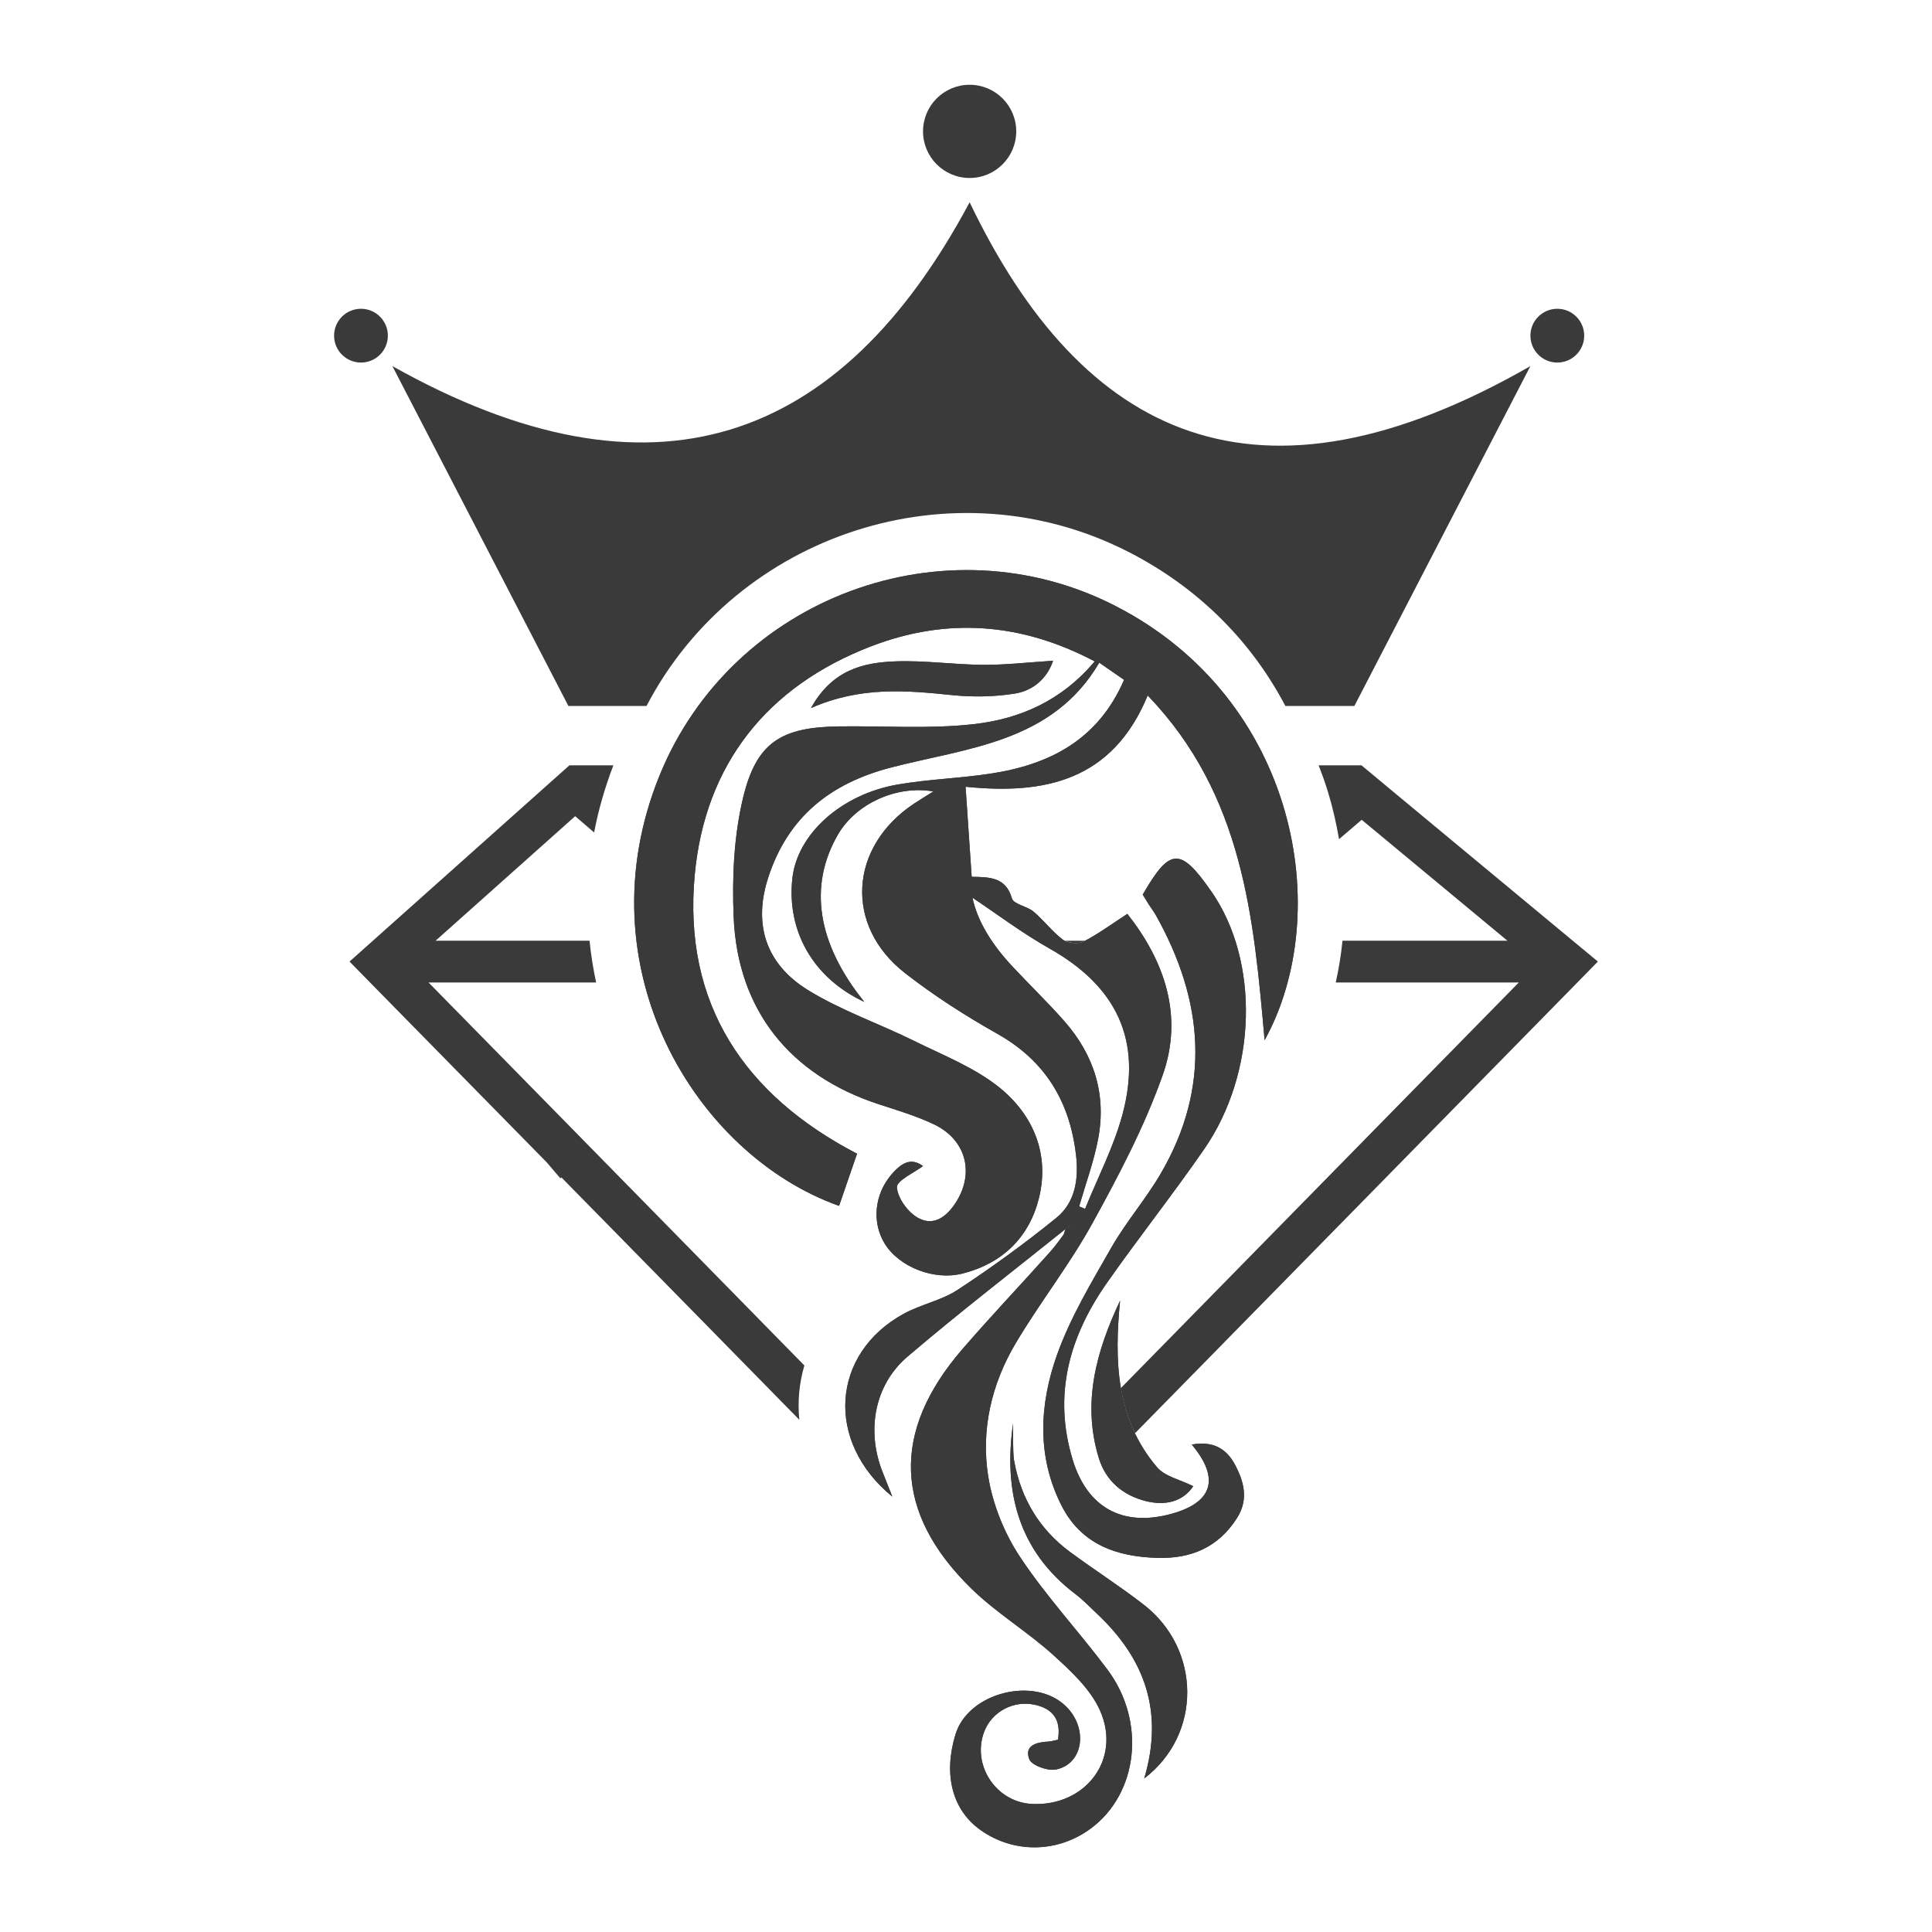 <?xml version="1.0" ?><svg id="Layer_1" style="enable-background:new 0 0 500 500;" version="1.1" viewBox="0 0 500 500" xml:space="preserve" xmlns="http://www.w3.org/2000/svg" xmlns:xlink="http://www.w3.org/1999/xlink"><style type="text/css">
	.st0{fill:#3A3A3A;}
</style><g><g><circle class="st0" cx="250.94" cy="34" r="12.06"/><circle class="st0" cx="93.42" cy="86.87" r="6.96"/><circle class="st0" cx="403.03" cy="86.87" r="6.96"/><g><path class="st0" d="M250.94,52.35c-33.49,62.73-82.21,80.09-149.39,42.4l45.55,87.95h20.22     c23.31-44.64,79.47-63.18,124.96-39.75c18.76,9.66,32.03,23.87,40.37,39.75h17.86l45.55-87.95     C325.37,135.26,280.18,113.34,250.94,52.35z"/></g><path class="st0" d="M407.03,243.46l-46.31-38.43l-8.36-6.96h-0.11h-10.98c0.87,2.25,1.69,4.53,2.4,6.86    c1.23,4.03,2.17,8.13,2.87,12.25l5.86-5.02l37.71,31.29h-42.67c-0.38,3.67-0.95,7.28-1.75,10.81h47.38l-35.25,35.92l-7.59,7.74    l-38.14,38.88l-7.59,7.74l-14.42,14.69c0.69,4.03,1.86,7.94,3.66,11.69l18.99-19.34l7.59-7.74l38.14-38.86l7.59-7.74l42.19-42.99    l5.29-5.4L407.03,243.46z"/><path class="st0" d="M206.83,360.41c0.22-2.41,0.68-4.75,1.34-7.03l-9.46-9.64l-7.59-7.74l-37.6-38.32l-7.59-7.74l-35.03-35.68    h43.38c-0.78-3.57-1.34-7.18-1.71-10.81h-39.83l36.11-32.22l4.91,4.21c1.11-5.85,2.79-11.66,4.98-17.37h-8.66h-2.72l-6.81,6.07    l-44.04,39.31l-6.05,5.4l5.29,5.4l45.6,46.42l0.24,0.26l3.44,4.02l0.26-0.24l37.63,38.32l7.59,7.74l16.36,16.67    C206.64,365.12,206.62,362.77,206.83,360.41z"/></g><g><path class="st0" d="M280.78,243.46c-0.15,0.08-0.3,0.17-0.44,0.24c-1.18,0.62-3.39,0.44-4.73-0.24H280.78z"/><path class="st0" d="M277.23,316.89c-0.7,0.91-1.33,1.78-1.95,2.62l0.44-1.43C276.24,317.68,276.74,317.29,277.23,316.89z"/><g><path class="st0" d="M288.81,156.89c-44.16-22.75-99.31-2.42-118.11,43.79c-20.23,49.7,9.3,98.19,46.45,111.4     c1.54-4.48,3.08-8.96,4.65-13.5c-29.17-15.17-45.08-38.81-42.01-72.11c2.64-28.65,18.75-48.88,45.71-59.23     c19.4-7.45,38.71-6.18,57.81,3.93c-8.68,10.31-19.54,14.9-31.23,16.23c-11.52,1.31-23.28,0.43-34.93,0.59     c-14.97,0.2-21.42,4.11-24.87,18.58c-2.36,9.91-2.84,20.54-2.41,30.78c1.01,24.08,14.59,40.91,37.5,48.41     c4.84,1.58,9.77,3.04,14.34,5.22c8.15,3.88,10.5,12.28,5.91,19.82c-2.28,3.75-5.69,6.71-9.92,4.45     c-2.67-1.43-5.38-5.12-5.58-7.97c-0.12-1.73,4.51-3.79,6.75-5.51c-2.7-1.9-5.01-1.51-8.21,2.25c-4.36,5.12-5.06,12.35-1.71,17.81     c3.67,6,12.66,9.66,20.17,7.76c10.36-2.62,17.29-9.44,19.78-19.61c2.77-11.33-1.52-21.44-10.17-28.46     c-6.43-5.22-14.59-8.39-22.14-12.13c-9.1-4.5-18.87-7.85-27.46-13.14c-11-6.78-14.29-17.13-10.25-29.35     c5.06-15.32,15.81-24.12,31.65-28.25c19.76-5.14,41.79-6.41,53.96-27.15c2.5,1.73,4.35,3.01,6.42,4.44     c-6.76,15.61-19.34,21.96-34.58,24.28c-7.97,1.22-16.1,1.44-24.04,2.82c-14.67,2.55-25.95,12.87-27.22,24.22     c-1.54,13.81,5.51,25.95,18.61,32.02c-12.17-15.06-14.52-29.97-6.83-43.28c4.58-7.93,15.08-12.86,24.72-11.18     c-1.97,1.24-3.55,2.18-5.08,3.2c-16.76,11.19-18.02,31.55-2.27,43.82c7.51,5.85,15.63,11.05,23.93,15.73     c12.38,6.98,18.68,17.51,20.31,31.24c0.74,6.19-0.12,12.34-5.08,16.37c-8.18,6.63-16.74,12.85-25.54,18.63     c-4.19,2.75-9.49,3.75-13.94,6.18c-18.78,10.28-20.47,33.06-2.97,47.33c-1.03-2.6-1.79-4.51-2.55-6.43     c-4.17-10.6-2.14-22.44,6.48-29.79c13.58-11.59,27.76-22.48,42.34-34.19c-2.07,2.71-3.65,5.09-5.54,7.2     c-7.5,8.4-15.27,16.57-22.63,25.09c-18.41,21.31-17.75,42.28,2.37,61.94c6.49,6.34,14.49,11.11,21.24,17.23     c4.61,4.18,9.61,8.83,12.05,14.32c5.63,12.66-3.85,24.92-17.72,24.16c-9.33-0.51-15.61-10.24-12.19-18.87     c1.98-4.99,7.49-8,13.03-6.79c4.54,0.99,6.88,3.75,5.99,9.05c-1.24,0.25-1.86,0.45-2.49,0.48c-3.02,0.15-6.31,0.98-4.93,4.56     c0.62,1.62,4.8,3.11,6.95,2.66c7.05-1.46,8.33-10.62,2.58-16.3c-8.08-7.99-25.31-3.65-28.63,7.2     c-3.19,10.45-0.83,19.55,6.42,24.73c8.62,6.16,20.01,6.01,28.6-0.36c12.25-9.08,14.37-27.65,4.31-41.11     c-7.37-9.87-15.88-18.96-22.65-29.2c-4.06-6.13-7.07-13.62-8.22-20.87c-1.9-11.98,0.85-23.81,7.06-34.3     c6.27-10.59,13.97-20.36,19.9-31.12c6.82-12.38,13.49-25.07,18.19-38.34c5.45-15.38,0.48-29.58-9.13-41.76     c-4.08,2.64-7.6,5.26-11.46,7.23c-1.35,0.69-3.97,0.4-5.2-0.53c-2.79-2.09-4.94-5.02-7.62-7.28c-1.69-1.42-5.16-1.9-5.6-3.43     c-1.53-5.37-5.53-5.54-10.41-5.58c-0.52-7.69-1.02-15.13-1.58-23.31c20.49,2.09,37.99-1.54,47.13-23.62     c24.84,25.81,27.45,57.79,30.26,89.21C345.43,236.32,335.79,181.09,288.81,156.89z M271.59,245.46     c17.38,9.8,24.09,23.69,18.91,42.95c-2.26,8.41-6.39,16.31-9.68,24.44c-0.51-0.21-1.03-0.42-1.54-0.63     c1.66-5.77,3.75-11.45,4.89-17.32c2.24-11.54-0.98-21.83-8.7-30.6c-4.34-4.93-9.08-9.49-13.56-14.29     c-5.06-5.42-8.94-11.48-10.24-17.69C258.04,236.57,264.55,241.49,271.59,245.46z"/><path class="st0" d="M313.49,230.7c-8.02-11.5-10.7-11.4-17.75,0.82c0.5,0.82,1.03,1.72,1.59,2.6c0.57,0.89,1.24,1.73,1.76,2.65     c12.44,22.13,14.44,44.54,1.24,67.07c-3.86,6.58-8.95,12.44-12.73,19.06c-5.13,8.98-10.57,18-14.02,27.66     c-4.58,12.82-5.33,26.29,1.12,39.04c5.1,10.08,14.25,13.29,24.87,13.58c8.71,0.24,15.72-2.73,20.55-10.29     c3.07-4.81,1.84-9.41-0.51-13.84c-2.17-4.09-5.64-6.21-11.18-5.2c7.36,8.8,5.42,14.96-5.2,17.91     c-12.67,3.51-21.85-1.57-25.63-14.01c-5.13-16.85-0.83-31.91,8.88-45.76c8.17-11.65,17.02-22.82,25.11-34.52     C325.4,277.55,326.03,248.69,313.49,230.7z"/><path class="st0" d="M296,415.29c-6.2-4.81-12.85-9.04-19.16-13.71c-7.85-5.82-12.55-13.71-14.34-23.29     c-0.31-1.66-0.26-3.38-0.31-5.08c-0.05-1.6-0.01-3.21-0.01-4.81c-2.51,17.58,1.34,32.93,16.15,44.16     c2.02,1.53,3.79,3.4,5.65,5.15c12.28,11.55,17.28,25.25,12.15,42.55C311.13,448.82,310.85,426.81,296,415.29z"/><path class="st0" d="M284.37,377.34c1.81,5.91,6.19,9.61,12.08,11.12c5.22,1.34,9.75,0.1,12.36-3.84     c-3.42-1.71-7.32-2.5-9.35-4.88c-10.68-12.54-11.1-27.62-9.58-43.15C283.73,349.67,279.98,363,284.37,377.34z"/><path class="st0" d="M246.38,179.89c5.38,0.55,10.97,0.46,16.29-0.4c4.78-0.77,8.33-3.96,9.87-8.49     c-6.45,0.41-12.24,1.09-18.02,1.06c-7.6-0.05-15.21-1.18-22.78-0.9c-8.34,0.31-16.38,2.19-21.85,12.08     C222.79,177.58,234.53,178.68,246.38,179.89z"/></g><path class="st0" d="M288.81,156.89c-44.16-22.75-99.31-2.42-118.11,43.79c-20.23,49.7,9.3,98.19,46.45,111.4    c1.54-4.48,3.08-8.96,4.65-13.5c-29.17-15.17-45.08-38.81-42.01-72.11c2.64-28.65,18.75-48.88,45.71-59.23    c19.4-7.45,38.71-6.18,57.81,3.93c-8.68,10.31-19.54,14.9-31.23,16.23c-11.52,1.31-23.28,0.43-34.93,0.59    c-14.97,0.2-21.42,4.11-24.87,18.58c-2.36,9.91-2.84,20.54-2.41,30.78c1.01,24.08,14.59,40.91,37.5,48.41    c4.84,1.58,9.77,3.04,14.34,5.22c8.15,3.88,10.5,12.28,5.91,19.82c-2.28,3.75-5.69,6.71-9.92,4.45c-2.67-1.43-5.38-5.12-5.58-7.97    c-0.12-1.73,4.51-3.79,6.75-5.51c-2.7-1.9-5.01-1.51-8.21,2.25c-4.36,5.12-5.06,12.35-1.71,17.81c3.67,6,12.66,9.66,20.17,7.76    c10.36-2.62,17.29-9.44,19.78-19.61c2.77-11.33-1.52-21.44-10.17-28.46c-6.43-5.22-14.59-8.39-22.14-12.13    c-9.1-4.5-18.87-7.85-27.46-13.14c-11-6.78-14.29-17.13-10.25-29.35c5.06-15.32,15.81-24.12,31.65-28.25    c19.76-5.14,41.79-6.41,53.96-27.15c2.5,1.73,4.35,3.01,6.42,4.44c-6.76,15.61-19.34,21.96-34.58,24.28    c-7.97,1.22-16.1,1.44-24.04,2.82c-14.67,2.55-25.95,12.87-27.22,24.22c-1.54,13.81,5.51,25.95,18.61,32.02    c-12.17-15.06-14.52-29.97-6.83-43.28c4.58-7.93,15.08-12.86,24.72-11.18c-1.97,1.24-3.55,2.18-5.08,3.2    c-16.76,11.19-18.02,31.55-2.27,43.82c7.51,5.85,15.63,11.05,23.93,15.73c12.38,6.98,18.68,17.51,20.31,31.24    c0.74,6.19-0.12,12.34-5.08,16.37c-8.18,6.63-16.74,12.85-25.54,18.63c-4.19,2.75-9.49,3.75-13.94,6.18    c-18.78,10.28-20.47,33.06-2.97,47.33c-1.03-2.6-1.79-4.51-2.55-6.43c-4.17-10.6-2.14-22.44,6.48-29.79    c13.58-11.59,27.76-22.48,42.34-34.19c-2.07,2.71-3.65,5.09-5.54,7.2c-7.5,8.4-15.27,16.57-22.63,25.09    c-18.41,21.31-17.75,42.28,2.37,61.94c6.49,6.34,14.49,11.11,21.24,17.23c4.61,4.18,9.61,8.83,12.05,14.32    c5.63,12.66-3.85,24.92-17.72,24.16c-9.33-0.51-15.61-10.24-12.19-18.87c1.98-4.99,7.49-8,13.03-6.79    c4.54,0.99,6.88,3.75,5.99,9.05c-1.24,0.25-1.86,0.45-2.49,0.48c-3.02,0.15-6.31,0.98-4.93,4.56c0.62,1.62,4.8,3.11,6.95,2.66    c7.05-1.46,8.33-10.62,2.58-16.3c-8.08-7.99-25.31-3.65-28.63,7.2c-3.19,10.45-0.83,19.55,6.42,24.73    c8.62,6.16,20.01,6.01,28.6-0.36c12.25-9.08,14.37-27.65,4.31-41.11c-7.37-9.87-15.88-18.96-22.65-29.2    c-4.06-6.13-7.07-13.62-8.22-20.87c-1.9-11.98,0.85-23.81,7.06-34.3c6.27-10.59,13.97-20.36,19.9-31.12    c6.82-12.38,13.49-25.07,18.19-38.34c5.45-15.38,0.48-29.58-9.13-41.76c-4.08,2.64-7.6,5.26-11.46,7.23    c-1.35,0.69-3.97,0.4-5.2-0.53c-2.79-2.09-4.94-5.02-7.62-7.28c-1.69-1.42-5.16-1.9-5.6-3.43c-1.53-5.37-5.53-5.54-10.41-5.58    c-0.52-7.69-1.02-15.13-1.58-23.31c20.49,2.09,37.99-1.54,47.13-23.62c24.84,25.81,27.45,57.79,30.26,89.21    C345.43,236.32,335.79,181.09,288.81,156.89z M271.59,245.46c17.38,9.8,24.09,23.69,18.91,42.95c-2.26,8.41-6.39,16.31-9.68,24.44    c-0.51-0.21-1.03-0.42-1.54-0.63c1.66-5.77,3.75-11.45,4.89-17.32c2.24-11.54-0.98-21.83-8.7-30.6    c-4.34-4.93-9.08-9.49-13.56-14.29c-5.06-5.42-8.94-11.48-10.24-17.69C258.04,236.57,264.55,241.49,271.59,245.46z"/><path class="st0" d="M313.49,230.7c-8.02-11.5-10.7-11.4-17.75,0.82c0.5,0.82,1.03,1.72,1.59,2.6c0.57,0.89,1.24,1.73,1.76,2.65    c12.44,22.13,14.44,44.54,1.24,67.07c-3.86,6.58-8.95,12.44-12.73,19.06c-5.13,8.98-10.57,18-14.02,27.66    c-4.58,12.82-5.33,26.29,1.12,39.04c5.1,10.08,14.25,13.29,24.87,13.58c8.71,0.24,15.72-2.73,20.55-10.29    c3.07-4.81,1.84-9.41-0.51-13.84c-2.17-4.09-5.64-6.21-11.18-5.2c7.36,8.8,5.42,14.96-5.2,17.91    c-12.67,3.51-21.85-1.57-25.63-14.01c-5.13-16.85-0.83-31.91,8.88-45.76c8.17-11.65,17.02-22.82,25.11-34.52    C325.4,277.55,326.03,248.69,313.49,230.7z"/><path class="st0" d="M296,415.29c-6.2-4.81-12.85-9.04-19.16-13.71c-7.85-5.82-12.55-13.71-14.34-23.29    c-0.31-1.66-0.26-3.38-0.31-5.08c-0.05-1.6-0.01-3.21-0.01-4.81c-2.51,17.58,1.34,32.93,16.15,44.16c2.02,1.53,3.79,3.4,5.65,5.15    c12.28,11.55,17.28,25.25,12.15,42.55C311.13,448.82,310.85,426.81,296,415.29z"/><path class="st0" d="M284.37,377.34c1.81,5.91,6.19,9.61,12.08,11.12c5.22,1.34,9.75,0.1,12.36-3.84    c-3.42-1.71-7.32-2.5-9.35-4.88c-10.68-12.54-11.1-27.62-9.58-43.15C283.73,349.67,279.98,363,284.37,377.34z"/><path class="st0" d="M246.38,179.89c5.38,0.55,10.97,0.46,16.29-0.4c4.78-0.77,8.33-3.96,9.87-8.49    c-6.45,0.41-12.24,1.09-18.02,1.06c-7.6-0.05-15.21-1.18-22.78-0.9c-8.34,0.31-16.38,2.19-21.85,12.08    C222.79,177.58,234.53,178.68,246.38,179.89z"/><path class="st0" d="M275.73,318.09c0.51-0.4,1.01-0.79,1.51-1.2c-0.7,0.91-1.33,1.78-1.95,2.62L275.73,318.09z"/></g></g></svg>